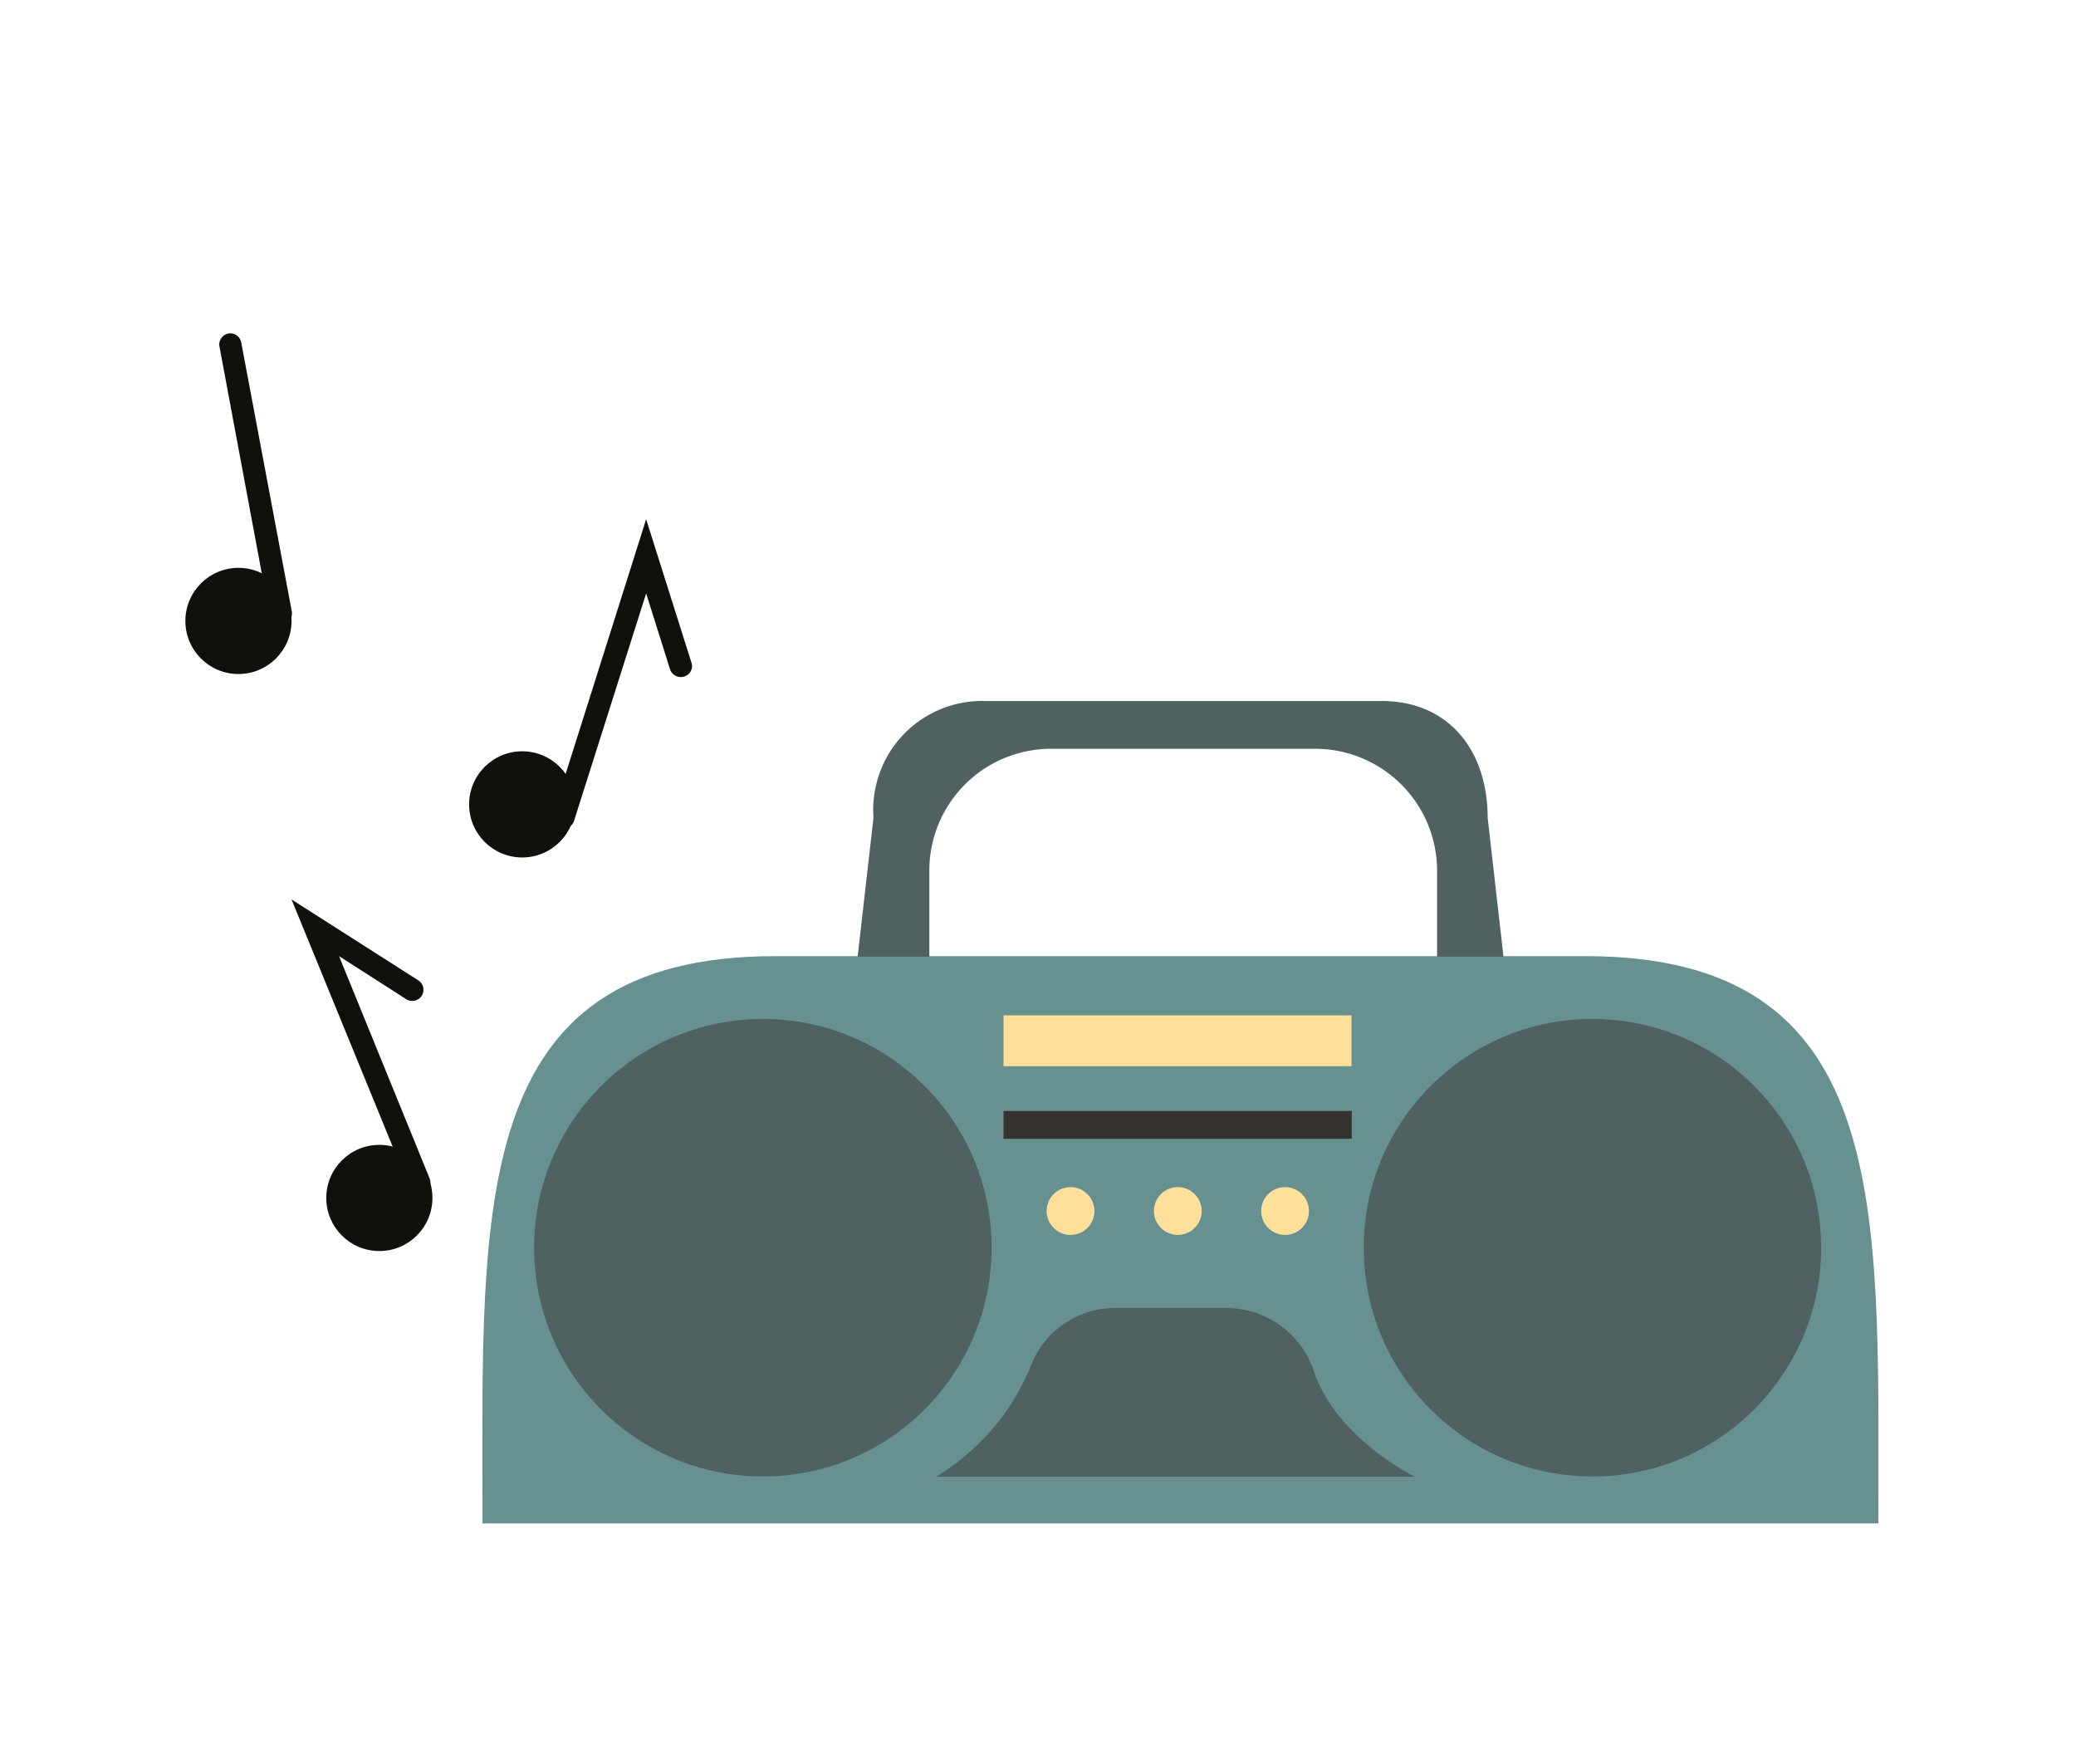 <svg id="Iconpack" xmlns="http://www.w3.org/2000/svg" viewBox="0 0 74.7 63.48"><defs><style>.cls-1{fill:#679090;}.cls-2{fill:#4f6261;}.cls-3{fill:none;stroke:#35322f;stroke-miterlimit:10;}.cls-4{fill:#ffe09a;}.cls-5{fill:#12100b;}</style></defs><g id="Boombox"><path class="cls-1" d="M67.59,54.81H17.36V54.4c0-11-.5-20,10.53-20H57.05c11,0,10.54,8.94,10.54,20Z"/><path class="cls-2" d="M54.1,34.42l-.57-5c0-2.42-1.4-4.2-3.82-4.2H35.43a3.92,3.92,0,0,0-4,4.2l-.57,5h2.58V31.33a4.38,4.38,0,0,1,4.39-4.39h9.49a4.39,4.39,0,0,1,4.39,4.39v3.09Z"/><circle class="cls-2" cx="27.45" cy="44.89" r="8.23"/><circle class="cls-2" cx="57.3" cy="44.89" r="8.23"/><line class="cls-3" x1="36.11" y1="40.47" x2="48.64" y2="40.47"/><rect class="cls-4" x="36.11" y="36.53" width="12.52" height="1.83"/><circle class="cls-4" cx="46.24" cy="43.57" r="0.86"/><circle class="cls-4" cx="42.38" cy="43.57" r="0.86"/><circle class="cls-4" cx="38.52" cy="43.57" r="0.86"/><path class="cls-2" d="M37.12,49.07a8.32,8.32,0,0,1-3.44,4.06H50.91s-2.86-1.4-3.64-3.82a3.32,3.32,0,0,0-3.19-2.25H40.13A3.24,3.24,0,0,0,37.12,49.07Z"/><circle class="cls-5" cx="8.58" cy="22.34" r="1.91"/><path class="cls-5" d="M10.07,22.46a.43.43,0,0,1-.37-.33l-1.81-9.7A.41.41,0,0,1,8.21,12a.4.4,0,0,1,.47.32L10.5,22a.41.41,0,0,1-.33.47Z"/><circle class="cls-5" cx="18.79" cy="28.94" r="1.91"/><path class="cls-5" d="M20.27,29.81a.25.25,0,0,1-.12,0,.39.39,0,0,1-.26-.5l3.36-10.63,1.63,5.16a.39.39,0,0,1-.26.5.41.41,0,0,1-.51-.26l-.86-2.73-2.6,8.2A.4.4,0,0,1,20.27,29.81Z"/><circle class="cls-5" cx="13.65" cy="43.1" r="1.91"/><path class="cls-5" d="M15.14,42.91a.4.4,0,0,1-.43-.24L10.49,32.36l4.56,2.91a.4.4,0,0,1-.43.68L12.2,34.4l3.26,8a.42.42,0,0,1-.22.53Z"/></g></svg>